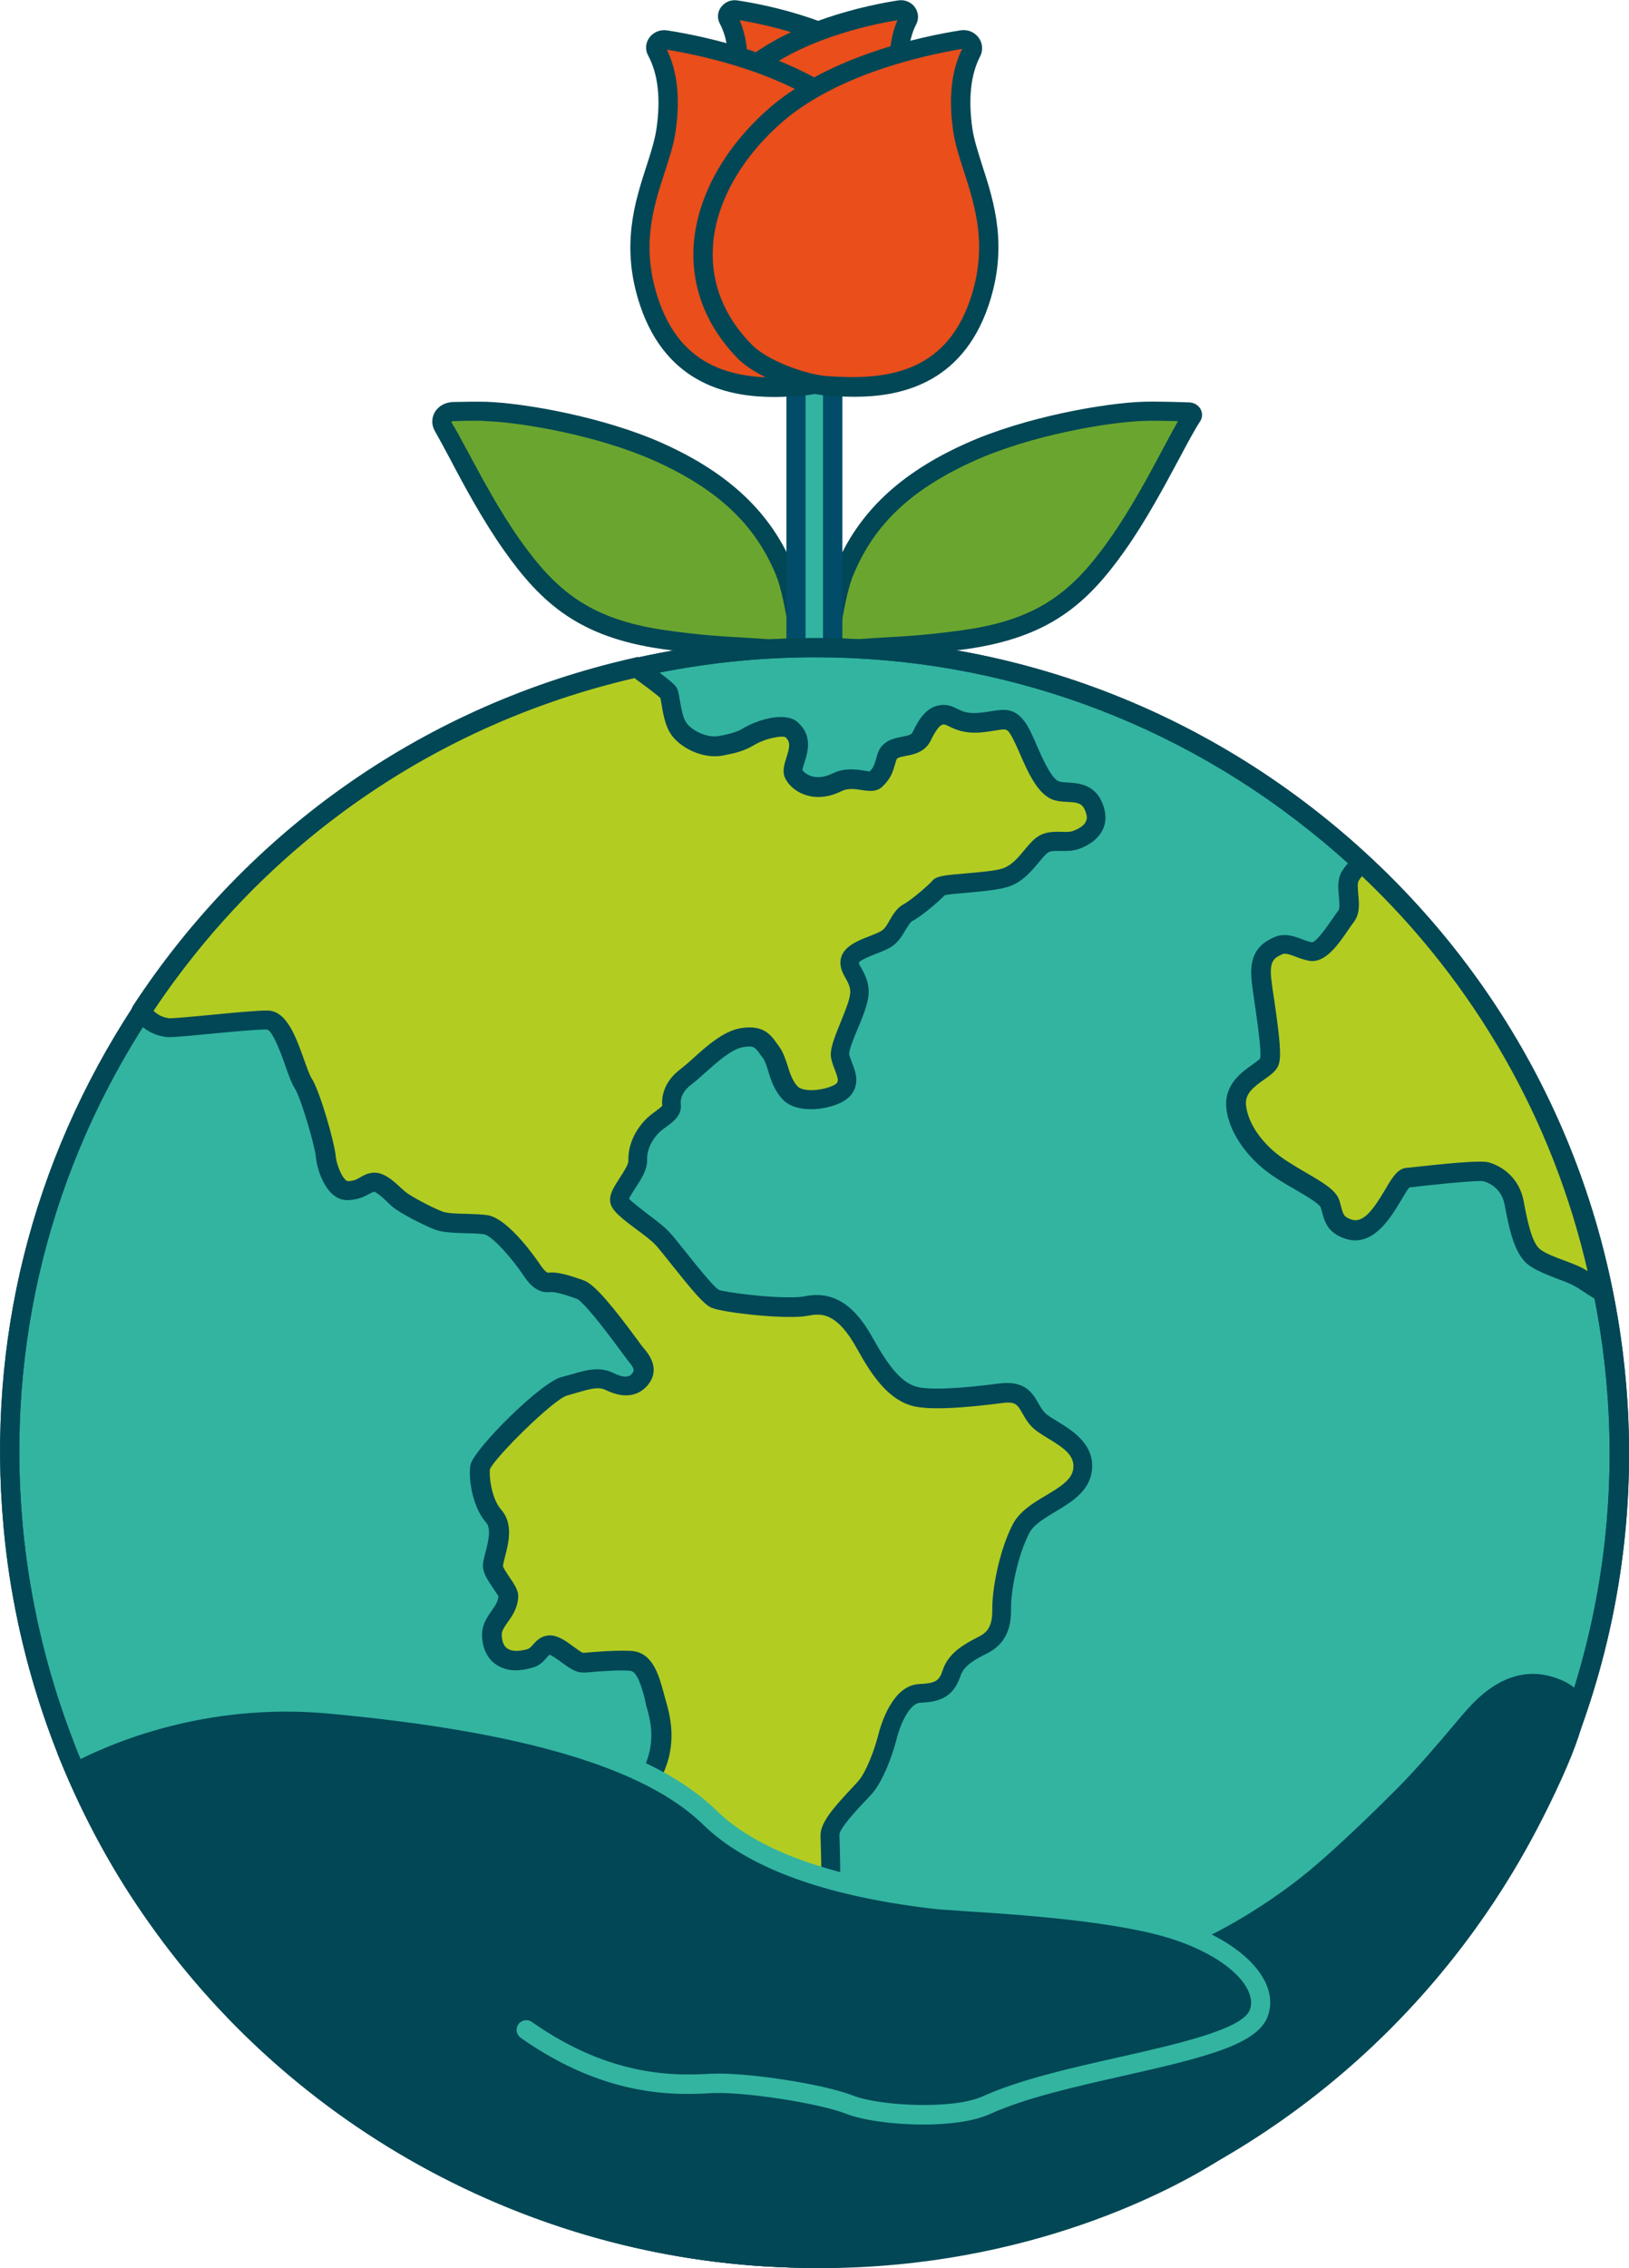 <svg width="240" height="334" viewBox="0 0 240 334" fill="none" xmlns="http://www.w3.org/2000/svg">
<path d="M117.824 94.187C117.978 95.167 116.967 95.994 115.833 95.872C115.19 95.78 114.393 95.688 113.413 95.565C110.594 95.198 106.122 95.382 97.635 94.156C85.749 92.44 80.602 87.599 75.425 80.276C71.136 74.21 67.612 66.856 65.254 62.751C64.702 61.77 65.499 60.636 66.785 60.606C68.409 60.575 70.37 60.545 71.595 60.575C77.079 60.759 88.598 62.751 97.115 66.581C106.704 70.901 112.463 76.416 115.649 84.106C116.66 86.557 117.457 91.46 117.824 94.187Z" fill="#6AA62F"/>
<path d="M116.109 97.312C115.956 97.312 115.802 97.312 115.68 97.281L113.26 96.975C112.341 96.853 111.207 96.791 109.737 96.73C106.918 96.577 103.058 96.393 97.452 95.566C85.412 93.819 79.836 88.948 74.291 81.104C71.166 76.692 68.44 71.636 66.295 67.561C65.468 65.999 64.702 64.589 64.059 63.456C63.569 62.598 63.569 61.587 64.028 60.759C64.549 59.809 65.591 59.227 66.755 59.197C68.256 59.166 70.308 59.135 71.626 59.166C77.171 59.35 88.935 61.372 97.666 65.294C107.47 69.706 113.597 75.527 116.936 83.586C117.978 86.067 118.744 90.633 119.234 94.034C119.356 94.891 119.081 95.749 118.437 96.393C117.824 96.944 116.997 97.312 116.109 97.312ZM70.155 61.954C69.052 61.954 67.796 61.985 66.816 62.016C66.602 62.016 66.51 62.107 66.479 62.138C67.153 63.21 67.919 64.65 68.777 66.244C70.921 70.227 73.556 75.19 76.589 79.48C81.828 86.864 86.76 91.153 97.85 92.777C103.334 93.574 107.102 93.758 109.89 93.911C111.391 94.003 112.586 94.064 113.627 94.187L116.048 94.493C116.262 94.524 116.385 94.432 116.446 94.401C115.802 89.928 115.037 86.374 114.332 84.689C111.268 77.243 105.754 72.065 96.533 67.898C88.138 64.13 76.895 62.199 71.565 62.016C71.136 61.954 70.676 61.954 70.155 61.954Z" fill="#024755"/>
<path d="M122.175 94.247C122.052 95.197 123.002 96.024 124.105 95.871C124.748 95.779 125.545 95.687 126.587 95.564C129.405 95.197 133.878 95.381 142.364 94.155C154.251 92.439 159.397 87.598 164.575 80.275C169.446 73.412 173.337 64.864 175.634 61.279C175.818 61.003 175.573 60.636 175.205 60.636C173.643 60.574 170.242 60.482 168.435 60.544C162.951 60.727 151.432 62.719 142.915 66.549C133.326 70.869 127.567 76.384 124.381 84.075C123.37 86.587 122.573 91.52 122.175 94.247Z" fill="#6AA62F"/>
<path d="M123.86 97.311C123.002 97.311 122.144 96.974 121.562 96.392C120.95 95.779 120.643 94.921 120.766 94.063C121.256 90.662 122.022 86.066 123.064 83.584C126.403 75.526 132.499 69.705 142.333 65.293C151.065 61.371 162.829 59.349 168.374 59.165C170.181 59.103 173.459 59.195 175.236 59.257C175.941 59.287 176.584 59.686 176.89 60.268C177.197 60.85 177.166 61.524 176.799 62.075C175.971 63.332 174.93 65.293 173.704 67.591C171.529 71.635 168.833 76.691 165.708 81.103C160.163 88.946 154.588 93.818 142.548 95.564C136.942 96.361 133.081 96.575 130.263 96.729C128.823 96.79 127.659 96.851 126.74 96.974L124.258 97.28C124.136 97.28 124.013 97.311 123.86 97.311ZM123.584 94.4C123.646 94.431 123.738 94.492 123.921 94.461L126.403 94.155C127.444 94.032 128.609 93.971 130.14 93.879C132.898 93.726 136.696 93.542 142.18 92.746C153.27 91.152 158.203 86.832 163.441 79.448C166.474 75.159 169.14 70.226 171.254 66.242C172.111 64.649 172.877 63.209 173.551 62.014C171.836 61.984 169.752 61.922 168.496 61.984C163.166 62.167 151.892 64.098 143.528 67.866C134.276 72.033 128.792 77.211 125.729 84.657C124.994 86.342 124.228 89.896 123.584 94.4Z" fill="#024755"/>
<path d="M122.696 51.198H117.273V100.62H122.696V51.198Z" fill="#32B4A1"/>
<path d="M124.105 102.029H115.864V49.789H124.105V102.029ZM118.683 99.18H121.256V52.608H118.683V99.18Z" fill="#004C69"/>
<path d="M238.07 203.201C244.013 268.432 195.946 326.126 130.722 332.07C87.005 336.053 46.658 315.739 23.069 282.281C21.874 280.596 20.74 278.88 19.607 277.134C9.956 261.814 3.676 244.012 1.93 224.71C-0.613 196.981 6.648 170.6 20.832 148.969C37.253 123.875 63.017 105.247 93.714 98.322C98.769 97.188 103.947 96.361 109.247 95.871C174.439 89.927 232.126 138 238.07 203.201Z" fill="#32B4A1"/>
<path d="M120.092 333.97C81.368 333.97 44.483 315.096 21.935 283.109C20.832 281.546 19.668 279.83 18.443 277.9C8.425 261.967 2.206 243.614 0.521 224.832C-1.961 197.563 4.657 171.091 19.637 148.203C36.793 122.007 62.987 103.807 93.408 96.944C98.616 95.779 103.916 94.921 109.124 94.462C141.047 91.582 172.172 101.264 196.804 121.761C221.435 142.29 236.599 171.152 239.51 203.078C245.514 268.984 196.773 327.474 130.876 333.48C127.261 333.786 123.646 333.97 120.092 333.97ZM120.184 96.79C116.599 96.79 112.984 96.944 109.369 97.281C104.284 97.74 99.106 98.567 94.021 99.701C64.335 106.411 38.754 124.182 21.996 149.766C7.383 172.102 0.919 197.962 3.339 224.587C5.024 242.94 11.059 260.864 20.832 276.368C22.027 278.237 23.16 279.922 24.233 281.454C48.312 315.586 89.088 334.429 130.6 330.661C194.935 324.809 242.512 267.697 236.661 203.354C233.811 172.194 219.014 144.006 194.965 123.967C173.735 106.258 147.511 96.79 120.184 96.79Z" fill="#024755"/>
<path d="M229.431 248.7C233.26 250.294 231.882 253.051 231.514 254.307C230.044 259.547 223.579 273.181 216.594 282.526C201.491 302.748 187.521 311.45 178.453 317.149C171.223 321.714 147.572 334.215 114.302 332.407C112.77 332.346 111.238 332.254 109.645 332.101C66.234 328.271 30.329 301.523 12.898 264.786C11.948 262.795 11.06 260.803 10.232 258.781C16.697 255.38 30.391 249.803 48.404 251.458C73.771 253.817 94.389 258.015 104.376 267.758C114.363 277.501 134.797 279.738 137.983 280.167C141.139 280.596 162.614 280.964 173.337 284.549C174.562 284.977 177.228 286.172 178.269 286.571C183.263 284.181 189.206 280.351 193.74 276.613C198.519 272.66 204.156 267.084 206.852 264.357C210.957 260.251 216.196 253.787 217.544 252.347C222.17 247.291 226.245 247.352 229.431 248.7Z" fill="#024755"/>
<path d="M120.888 334C118.713 334 116.477 333.939 114.21 333.817C112.678 333.755 111.116 333.663 109.523 333.51C67.307 329.803 29.808 303.729 11.611 265.399C10.661 263.407 9.742 261.354 8.915 259.332L8.425 258.137L9.558 257.525C16.267 254.001 30.207 248.363 48.527 250.049C78.856 252.867 96.38 258.015 105.356 266.747C111.361 272.599 122.88 276.858 137.769 278.727L138.167 278.788C138.841 278.88 140.526 278.972 142.67 279.095C150.574 279.554 165.28 280.382 173.766 283.2C174.593 283.476 175.941 284.058 177.136 284.579C177.534 284.732 177.871 284.886 178.208 285.039C182.987 282.679 188.532 279.095 192.821 275.54C197.845 271.374 203.85 265.368 205.841 263.377C208.752 260.466 212.183 256.421 214.45 253.725C215.369 252.653 216.074 251.795 216.472 251.397C220.73 246.77 225.264 245.391 229.982 247.383C234.608 249.313 233.444 252.959 233.015 254.307L232.893 254.675C231.361 260.16 224.682 274.07 217.758 283.354C202.624 303.606 188.685 312.369 179.464 318.191L179.249 318.344C173.122 322.174 151.8 334 120.888 334ZM12.04 259.455C12.714 261.048 13.418 262.641 14.184 264.173C31.953 301.584 68.593 327.045 109.798 330.661C111.361 330.783 112.862 330.906 114.394 330.967C148.062 332.806 171.407 319.906 177.748 315.923L177.963 315.77C187 310.071 200.664 301.492 215.491 281.638C222.231 272.63 228.695 259.179 230.166 253.878C230.197 253.725 230.258 253.572 230.319 253.419C230.809 251.856 231.024 250.876 228.91 249.987C226.643 249.037 223.12 248.363 218.586 253.296C218.218 253.695 217.513 254.522 216.656 255.564C214.358 258.291 210.865 262.396 207.863 265.368C205.872 267.36 199.775 273.457 194.659 277.685C190.033 281.515 183.998 285.406 178.912 287.827L178.361 288.103L177.779 287.888C177.381 287.735 176.768 287.459 176.063 287.183C174.991 286.724 173.643 286.142 172.908 285.897C164.789 283.2 150.329 282.373 142.548 281.913C140.25 281.791 138.596 281.699 137.83 281.576L137.462 281.546C121.716 279.585 109.951 275.173 103.426 268.8C94.94 260.527 77.937 255.625 48.312 252.898C31.677 251.366 18.841 256.084 12.04 259.455Z" fill="#024755"/>
<path d="M161.297 119.371C161.91 121.393 160.745 122.864 158.478 123.722C156.947 124.304 154.925 123.446 153.485 124.488C152.106 125.529 150.727 128.287 148.307 129.206C145.856 130.125 138.871 130.064 138.351 130.677C137.83 131.29 135.073 133.741 133.755 134.415C132.438 135.119 132.07 137.325 130.569 138.275C129.037 139.225 125.637 139.869 125.208 141.401C124.779 142.963 127.077 144.127 126.525 146.916C125.974 149.704 123.4 154.055 123.799 155.648C124.136 157.241 125.453 158.834 124.442 160.305C123.431 161.776 118.254 162.817 116.507 161.04C115.496 159.999 115.037 158.65 114.669 157.425C114.363 156.475 114.087 155.617 113.628 155.004C112.586 153.626 112.127 152.369 109.308 152.89C106.49 153.381 103.181 157.119 101.251 158.559C99.29 159.999 98.892 161.623 98.984 162.909C99.106 164.135 97.207 164.778 95.951 166.157C94.695 167.536 93.929 169.221 93.99 171.029C94.021 172.867 91.08 175.655 91.294 176.912C91.509 178.137 96.012 180.711 97.666 182.519C99.321 184.326 104.039 190.761 105.356 191.343C106.52 191.833 113.811 192.813 117.825 192.538C118.284 192.507 118.713 192.415 119.081 192.384C122.543 191.741 125.055 193.702 127.383 197.808C129.711 201.975 131.948 205.192 135.226 205.835C138.504 206.448 145.366 205.529 147.572 205.284C151.493 204.824 151.31 207.336 152.964 209.144C154.618 210.952 160.163 212.423 159.489 216.712C158.846 220.818 152.259 221.706 150.39 225.352C148.552 228.937 147.541 234.33 147.572 237.179C147.633 240.059 146.592 241.407 145.182 242.235C143.773 243.031 140.985 244.104 140.189 246.586C139.362 249.037 137.922 249.404 135.471 249.527C133.02 249.619 131.396 253.326 130.722 256.022C130.048 258.749 128.823 261.599 127.781 262.947C126.77 264.326 122.328 268.278 122.267 270.331C122.267 270.76 122.512 277.501 122.298 279.002C119.418 278.083 112.065 277.041 109.737 275.448C104.988 272.231 101.312 267.574 94.603 264.663C94.817 263.744 95.859 261.783 96.104 261.262C98.34 256.819 97.268 253.081 96.564 250.722C95.89 248.363 95.277 244.931 92.918 244.747C90.59 244.533 86.791 244.992 85.688 244.992C84.554 244.962 82.257 242.357 80.909 242.419C79.591 242.449 79.469 244.042 77.906 244.41C77.141 244.594 75.302 245.145 73.74 244.012C72.453 243.062 72.239 241.04 72.545 240.029C73.035 238.405 74.72 237.363 74.843 235.28C74.904 234.269 72.698 232.124 72.606 230.837C72.484 229.55 74.567 225.536 72.698 223.392C70.707 221.155 70.462 217.049 70.707 216.099C71.167 214.23 80.664 204.824 83.115 204.242C85.565 203.629 87.771 202.557 89.793 203.568C91.815 204.548 93.439 204.395 94.388 203.016C95.369 201.638 94.266 200.32 93.623 199.585C92.979 198.849 87.373 190.73 85.443 190.025C83.513 189.351 81.92 188.83 80.817 188.953C79.745 189.075 78.917 188.095 78.243 187.084C77.569 186.073 73.771 180.803 71.473 180.466C69.175 180.159 66.081 180.466 64.457 179.792C62.834 179.148 59.678 177.524 58.637 176.636C57.595 175.717 56.124 174.031 54.899 174.215C53.704 174.399 53.398 175.288 51.284 175.441C49.201 175.594 48.067 171.948 47.914 170.324C47.761 168.7 45.678 161.285 44.575 159.57C43.472 157.885 42.001 150.378 39.336 150.286C36.701 150.225 25.489 151.603 24.539 151.389C23.559 151.205 22.425 150.929 21.047 149.428C20.924 149.336 20.832 149.183 20.74 149.03C37.161 123.936 62.926 105.307 93.623 98.383C95.951 100.099 98.249 101.784 98.402 102.121C98.708 102.764 98.861 105.736 99.811 107.238C100.73 108.77 103.64 110.455 106.244 109.873C107.164 109.658 108.757 109.413 110.135 108.586C112.188 107.36 115.466 106.594 116.507 107.513C118.958 109.689 116.232 112.63 116.814 113.948C117.396 115.265 119.908 116.92 123.247 115.234C125.606 114.04 128.026 115.663 128.854 114.867C129.987 113.764 130.048 113.151 130.508 111.588C131.213 109.199 134.552 110.669 135.624 108.524C136.666 106.349 137.523 105.307 138.902 105.307C140.281 105.307 140.955 106.778 144.233 106.472C147.541 106.165 148.491 105.246 149.962 107.605C151.432 109.995 153.025 115.786 155.537 116.521C157.467 117.012 160.286 115.97 161.297 119.371Z" fill="#B3CC22"/>
<path d="M123.462 280.749L121.869 280.258C120.95 279.983 119.51 279.646 117.947 279.309C114.547 278.573 110.717 277.746 108.91 276.52C107.164 275.356 105.632 274.039 103.977 272.629C101.098 270.178 98.157 267.666 93.99 265.858L92.887 265.368L93.163 264.203C93.377 263.315 94.082 261.905 94.725 260.619C96.778 256.513 95.798 253.173 95.154 250.967L94.971 250.048C94.511 248.394 93.898 246.126 92.826 246.034C91.356 245.912 89.18 246.065 87.587 246.187C86.76 246.249 86.178 246.341 85.719 246.279C84.708 246.249 83.819 245.575 82.747 244.809C82.226 244.441 81.307 243.736 80.939 243.675C80.909 243.706 80.694 243.92 80.572 244.073C80.143 244.594 79.469 245.36 78.243 245.636C77.141 245.912 74.904 246.463 72.913 244.993C71.044 243.614 70.768 240.887 71.197 239.477C71.473 238.589 71.963 237.854 72.423 237.21C72.974 236.444 73.372 235.862 73.434 235.035C73.372 234.943 72.913 234.269 72.606 233.809C71.963 232.829 71.258 231.818 71.167 230.837C71.105 230.194 71.289 229.489 71.534 228.57C71.902 227.13 72.423 225.138 71.626 224.219C69.359 221.645 68.992 217.049 69.329 215.671C69.88 213.342 79.745 203.476 82.778 202.771C83.268 202.649 83.758 202.496 84.248 202.373C86.27 201.791 88.323 201.148 90.436 202.22C92.489 203.231 93.04 202.434 93.224 202.128C93.469 201.791 93.439 201.454 92.55 200.412C92.428 200.259 92.06 199.769 91.57 199.095C87.128 193.059 85.535 191.496 84.953 191.251C83.758 190.822 81.859 190.179 81.001 190.271C78.918 190.516 77.631 188.585 77.079 187.758C75.578 185.491 72.515 181.937 71.289 181.753C70.493 181.63 69.512 181.63 68.532 181.6C66.816 181.538 65.162 181.508 63.937 181.017C62.435 180.405 58.974 178.72 57.718 177.617C57.503 177.433 57.289 177.218 57.074 177.004C56.615 176.575 55.542 175.564 55.114 175.502C54.93 175.533 54.746 175.625 54.409 175.809C53.796 176.146 52.969 176.605 51.437 176.728C48.221 176.973 46.719 172.5 46.535 170.324C46.382 168.731 44.33 161.623 43.411 160.244C42.982 159.57 42.584 158.498 42.093 157.088C40.837 153.473 39.888 151.634 39.306 151.604C38.049 151.573 34.404 151.91 31.187 152.216C26.193 152.707 24.846 152.799 24.263 152.676C23.007 152.462 21.598 152.002 20.066 150.317C19.913 150.164 19.791 150.01 19.729 149.919L19.147 149.122L19.576 148.141C36.732 121.945 62.926 103.745 93.347 96.882L93.99 96.728L94.511 97.096C99.045 100.405 99.505 100.865 99.75 101.386C99.933 101.784 100.025 102.274 100.148 103.071C100.332 104.082 100.577 105.614 101.067 106.349C101.741 107.452 104.1 108.77 105.999 108.371L106.49 108.28C107.347 108.096 108.512 107.851 109.461 107.268C111.636 105.951 115.711 104.756 117.518 106.349C119.785 108.341 118.989 110.853 118.499 112.355C118.376 112.722 118.223 113.243 118.223 113.427C118.284 113.488 118.652 113.978 119.418 114.254C120.092 114.499 121.195 114.622 122.696 113.887C124.442 113.029 126.158 113.304 127.322 113.488C127.598 113.519 127.935 113.58 128.118 113.611C128.7 113.029 128.792 112.692 129.099 111.681L129.252 111.129C129.865 109.076 131.672 108.739 132.898 108.494C133.878 108.31 134.276 108.188 134.46 107.82C135.379 105.92 136.574 103.837 138.994 103.806C139.852 103.806 140.495 104.113 141.047 104.388C141.782 104.756 142.548 105.124 144.233 104.971C144.968 104.909 145.55 104.817 146.071 104.725C148.001 104.419 149.655 104.143 151.31 106.778C151.8 107.605 152.29 108.678 152.78 109.842C153.577 111.681 154.955 114.775 156.058 115.082C156.364 115.173 156.824 115.204 157.314 115.235C158.938 115.327 161.634 115.48 162.645 118.942C163.441 121.608 162.063 123.875 158.969 125.009C158.049 125.346 157.1 125.315 156.273 125.315C155.445 125.284 154.741 125.284 154.343 125.591C153.975 125.867 153.546 126.387 153.056 126.97C152.014 128.226 150.728 129.788 148.797 130.493C147.327 131.045 144.692 131.259 142.364 131.474C141.261 131.566 139.76 131.688 139.208 131.811C138.289 132.76 135.777 134.936 134.399 135.641C134.092 135.794 133.786 136.376 133.449 136.897C132.959 137.724 132.346 138.766 131.304 139.44C130.661 139.838 129.895 140.145 129.068 140.451C128.272 140.757 126.74 141.37 126.525 141.768C126.495 141.86 126.77 142.351 126.954 142.657C127.475 143.607 128.272 145.077 127.873 147.161C127.598 148.509 126.985 150.041 126.342 151.542C125.821 152.799 125.024 154.729 125.116 155.28C125.208 155.679 125.361 156.077 125.514 156.475C126.005 157.701 126.679 159.386 125.514 161.071C124.534 162.481 122.114 163.155 120.306 163.308C119.05 163.4 116.753 163.369 115.374 161.96C114.149 160.704 113.597 159.141 113.199 157.762C112.954 156.966 112.709 156.2 112.372 155.771L112.004 155.28C111.238 154.208 111.054 153.932 109.431 154.208C107.776 154.484 105.54 156.506 103.886 157.977C103.181 158.62 102.507 159.202 101.986 159.601C100.761 160.489 100.179 161.561 100.301 162.664C100.454 164.258 99.198 165.177 98.187 165.912C97.728 166.249 97.268 166.586 96.901 166.985C96.165 167.812 95.277 169.16 95.338 170.845C95.369 172.255 94.48 173.633 93.592 174.982C93.286 175.472 92.826 176.146 92.673 176.513C93.102 177.034 94.45 178.015 95.338 178.72C96.564 179.639 97.82 180.589 98.616 181.446C99.198 182.059 100.056 183.162 101.067 184.418C102.476 186.196 105.142 189.505 105.877 189.934C106.673 190.271 113.689 191.251 117.672 191.006C118.07 190.975 118.468 190.914 118.805 190.853C123.891 189.872 126.832 193.886 128.547 196.981C130.876 201.117 132.836 203.813 135.41 204.303C138.259 204.824 144.478 204.089 146.806 203.783L147.296 203.721C151.065 203.262 152.167 205.223 152.995 206.663C153.27 207.153 153.546 207.612 153.914 208.011C154.251 208.409 155.017 208.838 155.813 209.328C158.049 210.707 161.45 212.791 160.837 216.774C160.378 219.684 157.774 221.247 155.507 222.595C153.852 223.606 152.259 224.525 151.616 225.812C149.931 229.121 148.92 234.177 148.951 236.965C149.012 239.937 148.001 241.99 145.856 243.246C145.611 243.399 145.336 243.522 145.029 243.675C143.681 244.38 141.996 245.268 141.506 246.8C140.373 250.232 138.014 250.63 135.502 250.753C134.307 250.814 132.836 253.112 132.07 256.176C131.335 259.056 130.018 262.12 128.884 263.621C128.578 264.05 128.026 264.632 127.352 265.337C126.342 266.409 123.676 269.228 123.676 270.178C123.676 270.301 123.676 270.699 123.707 271.281C123.799 274.406 123.86 277.838 123.676 279.033L123.462 280.749ZM96.41 263.805C100.301 265.705 103.12 268.125 105.877 270.454C107.439 271.802 108.94 273.058 110.564 274.161C111.912 275.08 115.772 275.908 118.591 276.551C119.479 276.735 120.276 276.919 121.011 277.103C121.042 275.326 120.95 272.691 120.919 271.465C120.888 270.791 120.888 270.301 120.888 270.209C120.919 268.34 122.849 266.164 125.331 263.499C125.913 262.886 126.403 262.365 126.678 261.997C127.598 260.802 128.731 258.045 129.374 255.563C129.803 253.847 131.519 248.148 135.44 247.995C137.799 247.873 138.351 247.566 138.872 246.004C139.699 243.369 142.18 242.082 143.804 241.224C144.049 241.101 144.294 240.979 144.508 240.856C145.397 240.335 146.224 239.508 146.193 237.057C146.163 233.84 147.266 228.294 149.165 224.556C150.176 222.564 152.198 221.339 154.128 220.205C156.058 219.041 157.866 217.969 158.111 216.375C158.417 214.414 156.855 213.281 154.404 211.81C153.454 211.228 152.535 210.676 151.922 210.002C151.34 209.39 150.973 208.715 150.636 208.133C149.9 206.846 149.625 206.356 147.725 206.601L147.235 206.663C144.539 207 138.228 207.766 134.95 207.153C130.876 206.356 128.363 202.404 126.158 198.421C123.462 193.641 121.317 193.335 119.357 193.702C118.928 193.763 118.468 193.855 117.978 193.886C113.934 194.162 106.306 193.212 104.805 192.569C103.702 192.078 102.109 190.179 98.953 186.226C98.004 185.031 97.146 183.959 96.625 183.377C96.012 182.703 94.879 181.845 93.745 181.017C91.448 179.302 90.13 178.26 89.916 177.065C89.701 175.901 90.467 174.767 91.294 173.48C91.815 172.684 92.581 171.489 92.581 170.968C92.52 168.884 93.316 166.862 94.879 165.116C95.43 164.503 96.043 164.043 96.594 163.645C96.962 163.369 97.483 162.971 97.575 162.818C97.452 161.715 97.666 159.325 100.393 157.333C100.853 156.966 101.465 156.445 102.109 155.863C104.1 154.055 106.581 151.849 109.063 151.42C112.464 150.838 113.566 152.4 114.455 153.657L114.792 154.116C115.374 154.913 115.711 155.924 116.048 156.966C116.385 158.069 116.783 159.233 117.549 160.029C117.825 160.305 118.652 160.612 120.031 160.52C121.746 160.397 123.094 159.784 123.309 159.478C123.554 159.11 123.431 158.681 123.002 157.548C122.788 157.027 122.604 156.506 122.481 155.954C122.175 154.698 122.818 153.074 123.86 150.501C124.411 149.122 125.024 147.682 125.208 146.64C125.422 145.568 125.024 144.863 124.595 144.066C124.136 143.27 123.584 142.259 123.921 141.002C124.411 139.317 126.372 138.521 128.149 137.847C128.823 137.571 129.497 137.326 129.895 137.05C130.355 136.774 130.722 136.161 131.09 135.487C131.58 134.629 132.162 133.68 133.173 133.128C134.276 132.546 136.911 130.248 137.34 129.727C137.922 129.022 138.902 128.9 142.211 128.624C144.233 128.44 146.776 128.256 147.878 127.828C149.104 127.368 150.084 126.204 150.942 125.162C151.524 124.457 152.075 123.783 152.719 123.324C153.914 122.435 155.292 122.466 156.426 122.496C157.069 122.527 157.651 122.527 158.08 122.374C160.531 121.455 160.163 120.229 160.01 119.769C159.581 118.268 158.877 118.176 157.222 118.084C156.61 118.054 155.966 118.023 155.354 117.839C152.964 117.134 151.524 113.887 150.268 111.006C149.808 109.934 149.349 108.954 148.981 108.31C148.338 107.299 148.338 107.299 146.622 107.575C146.04 107.667 145.366 107.789 144.57 107.851C142.088 108.065 140.771 107.422 139.882 106.993C139.484 106.809 139.27 106.686 139.086 106.686C138.688 106.686 138.167 106.901 137.095 109.107C136.237 110.792 134.583 111.098 133.48 111.313C132.285 111.527 132.132 111.65 132.04 111.956L131.887 112.477C131.519 113.703 131.274 114.622 129.987 115.848C129.129 116.675 127.965 116.491 126.924 116.338C125.943 116.185 124.932 116.031 124.013 116.491C121.624 117.686 119.694 117.441 118.529 117.012C117.212 116.552 116.14 115.602 115.65 114.53C115.221 113.55 115.558 112.538 115.864 111.558C116.354 110.026 116.507 109.26 115.711 108.555C115.251 108.31 112.862 108.647 110.993 109.781C109.614 110.608 108.113 110.945 107.133 111.129L106.704 111.221C103.579 111.926 99.995 110.026 98.739 107.943C97.973 106.748 97.666 104.94 97.452 103.653C97.391 103.316 97.36 103.01 97.299 102.795C96.717 102.244 94.725 100.773 93.469 99.854C64.335 106.594 39.275 123.936 22.609 148.846C23.528 149.704 24.263 149.827 24.876 149.949C25.397 149.98 28.491 149.704 31.003 149.459C34.465 149.122 38.049 148.785 39.459 148.815C42.277 148.877 43.625 152.768 44.851 156.2C45.218 157.211 45.617 158.344 45.861 158.712C47.148 160.642 49.262 168.241 49.446 170.11C49.599 171.826 50.641 173.94 51.284 173.94C51.284 173.94 51.284 173.94 51.315 173.94C52.203 173.879 52.601 173.664 53.092 173.358C53.52 173.113 54.041 172.806 54.776 172.714C56.431 172.469 57.901 173.848 59.096 174.951C59.311 175.135 59.494 175.319 59.678 175.472C60.475 176.146 63.416 177.708 65.101 178.382C65.867 178.689 67.306 178.72 68.716 178.75C69.757 178.781 70.799 178.811 71.779 178.934C75.027 179.424 79.346 185.889 79.53 186.165C80.357 187.39 80.694 187.421 80.756 187.421C82.165 187.237 83.911 187.819 86.025 188.555C87.649 189.168 90.283 192.385 93.96 197.379C94.388 197.961 94.695 198.39 94.817 198.513C95.43 199.217 97.299 201.393 95.644 203.691C95.001 204.61 93.102 206.571 89.272 204.702C88.231 204.181 87.036 204.487 85.167 205.039C84.646 205.192 84.126 205.345 83.574 205.498C81.644 205.958 72.821 214.69 72.178 216.375C72.055 216.957 72.269 220.542 73.863 222.35C75.67 224.403 74.904 227.344 74.383 229.305C74.261 229.765 74.108 230.408 74.108 230.623C74.138 230.898 74.72 231.756 75.057 232.247C75.793 233.319 76.436 234.269 76.344 235.249C76.222 236.873 75.456 237.976 74.812 238.865C74.445 239.386 74.138 239.845 73.985 240.274C73.832 240.826 73.954 242.174 74.659 242.695C75.517 243.307 76.558 243.124 77.508 242.909C77.998 242.786 78.152 242.603 78.519 242.204C78.979 241.683 79.683 240.856 80.97 240.826C82.195 240.795 83.36 241.653 84.493 242.48C84.953 242.817 85.657 243.338 85.902 243.399C86.117 243.399 86.699 243.338 87.434 243.277C89.119 243.154 91.417 243.001 93.132 243.124C96.196 243.399 97.084 246.77 97.758 249.221L98.004 250.109C98.708 252.591 99.933 256.727 97.452 261.691C96.962 262.641 96.625 263.315 96.41 263.805Z" fill="#024755"/>
<path d="M235.987 190.241C234.731 189.444 233.536 188.678 232.923 188.28C231.391 187.3 227.684 186.38 226.03 185.124C224.345 183.837 223.671 180.344 223.058 177.127C222.446 173.88 219.872 172.807 218.831 172.531C217.82 172.225 208.874 173.236 207.22 173.451C205.565 173.696 203.145 182.642 198.489 180.988C196.405 180.252 196.436 179.18 195.885 177.342C195.333 175.473 189.666 173.42 186.571 170.662C183.446 167.874 182.19 164.902 182.037 162.88C181.762 159.111 186.388 157.855 186.939 156.446C187.521 155.006 186.234 148.02 185.836 144.496C185.407 141.003 186.694 140.084 188.226 139.38C189.757 138.675 191.136 139.778 193.005 140.207C194.874 140.605 197.141 136.499 198.274 135.029C199.377 133.558 197.998 130.709 198.887 129.115C199.163 128.594 199.806 127.859 200.572 127.062C218.249 143.424 230.993 165.3 235.987 190.241Z" fill="#B3CC22"/>
<path d="M238.008 193.182L235.221 191.436C234.332 190.884 233.474 190.333 232.831 189.904L232.157 189.475C231.606 189.138 230.533 188.709 229.522 188.341C227.929 187.728 226.275 187.085 225.172 186.258C223.058 184.634 222.323 180.804 221.68 177.403C221.189 174.829 219.137 174.094 218.494 173.94C217.483 173.787 210.069 174.553 207.649 174.86C207.342 175.166 206.821 176.085 206.423 176.759C204.83 179.394 202.195 183.837 198.06 182.366C195.609 181.478 195.18 179.976 194.782 178.506C194.72 178.291 194.659 178.046 194.567 177.77C194.322 177.219 192.239 175.993 190.86 175.197C189.114 174.186 187.153 173.052 185.652 171.704C182.742 169.13 180.873 165.852 180.658 162.972C180.413 159.663 183.017 157.824 184.549 156.752C184.978 156.445 185.53 156.047 185.652 155.863C185.897 155.005 185.223 150.318 184.856 147.774C184.702 146.61 184.519 145.538 184.427 144.649C183.906 140.421 185.652 138.981 187.613 138.062C189.206 137.326 190.584 137.847 191.84 138.307C192.3 138.491 192.79 138.675 193.311 138.766C194.016 138.675 195.731 136.131 196.313 135.304C196.62 134.845 196.926 134.416 197.171 134.109C197.416 133.772 197.324 132.822 197.263 132.056C197.14 130.862 197.018 129.544 197.661 128.38C197.998 127.798 198.58 127.093 199.561 126.051L200.541 125.04L201.552 125.99C220.056 143.209 232.433 165.331 237.365 189.965L238.008 193.182ZM218.034 171.06C218.585 171.06 219.014 171.091 219.259 171.152C221.343 171.704 223.824 173.481 224.468 176.821C224.958 179.425 225.632 182.979 226.888 183.96C227.654 184.572 229.185 185.155 230.533 185.645C231.759 186.104 232.892 186.533 233.689 187.054L233.903 187.177C228.787 164.933 217.36 144.894 200.694 128.993C200.388 129.36 200.235 129.575 200.173 129.697C199.959 130.065 200.051 130.953 200.112 131.719C200.235 133.037 200.388 134.538 199.469 135.764C199.254 136.04 198.979 136.438 198.703 136.836C197.14 139.134 195.18 141.984 192.76 141.463C192.055 141.31 191.442 141.095 190.891 140.881C189.819 140.482 189.328 140.329 188.869 140.544C187.797 141.034 186.969 141.432 187.306 144.22C187.398 145.078 187.551 146.151 187.735 147.284C188.562 153.044 188.838 155.649 188.348 156.874C188.011 157.732 187.184 158.314 186.265 158.958C184.61 160.122 183.446 161.072 183.569 162.665C183.63 163.492 184.09 166.373 187.613 169.498C188.899 170.631 190.738 171.704 192.361 172.654C194.873 174.124 196.895 175.258 197.355 176.851C197.447 177.127 197.508 177.403 197.569 177.648C197.937 178.965 197.998 179.18 199.071 179.578C200.878 180.222 202.41 177.985 204.064 175.197C205.106 173.42 205.872 172.163 207.128 171.98C207.128 172.041 214.787 171.06 218.034 171.06Z" fill="#024755"/>
<path d="M124.932 43.661C119.295 44.059 110.013 44.182 106.398 33.489C103.181 23.99 107.654 17.771 108.45 12.439C109.124 7.721 108.358 4.749 107.317 2.788C106.949 2.083 107.592 1.317 108.42 1.44C113.046 2.144 124.013 4.412 131.151 10.54C140.403 18.475 143.835 30.486 135.134 39.433C133.02 41.577 127.904 43.446 124.932 43.661Z" fill="#E94E1B"/>
<path d="M121.624 45.224C116.232 45.224 108.389 43.815 105.05 33.949C102.599 26.687 104.376 21.172 105.816 16.76C106.337 15.136 106.827 13.635 107.041 12.256C107.562 8.641 107.225 5.699 106.061 3.493C105.632 2.727 105.693 1.778 106.214 1.073C106.765 0.307 107.685 -0.091 108.634 0.062C113.168 0.736 124.595 3.064 132.04 9.468C137.799 14.401 141.231 20.743 141.506 26.871C141.721 31.865 139.852 36.553 136.084 40.414C133.786 42.773 128.333 44.795 125.024 45.04C124.105 45.132 122.941 45.224 121.624 45.224ZM108.971 2.972C110.105 5.607 110.411 8.855 109.86 12.655C109.615 14.278 109.094 15.902 108.542 17.618C107.164 21.846 105.601 26.657 107.776 33.03C110.809 42.007 118.131 42.712 124.871 42.221C127.567 42.038 132.346 40.261 134.093 38.453C137.34 35.113 138.902 31.253 138.719 26.994C138.473 21.663 135.379 16.055 130.232 11.613C123.676 6.036 113.689 3.769 108.971 2.972Z" fill="#024755"/>
<path d="M116.201 43.631C121.838 44.029 131.121 44.152 134.736 33.458C137.953 23.96 133.48 17.74 132.683 12.409C132.009 7.813 132.744 4.841 133.755 2.88C134.154 2.114 133.449 1.287 132.561 1.41C127.843 2.145 117.059 4.443 110.013 10.479C100.761 18.415 97.33 30.425 106.03 39.372C108.144 41.547 113.229 43.416 116.201 43.631Z" fill="#E94E1B"/>
<path d="M119.51 45.194C118.193 45.194 117.028 45.102 116.079 45.04C112.739 44.795 107.317 42.773 105.019 40.414C101.251 36.553 99.382 31.865 99.597 26.871C99.872 20.743 103.334 14.401 109.063 9.468C116.446 3.095 127.782 0.766 132.316 0.062C133.296 -0.091 134.246 0.307 134.797 1.073C135.318 1.808 135.41 2.758 134.981 3.585C133.847 5.791 133.541 8.702 134.062 12.256C134.276 13.635 134.766 15.167 135.287 16.76C136.727 21.172 138.504 26.687 136.053 33.949C132.744 43.784 124.932 45.194 119.51 45.194ZM116.324 42.221C123.064 42.712 130.386 41.976 133.418 33.03C135.594 26.657 134.031 21.846 132.653 17.618C132.101 15.902 131.55 14.248 131.335 12.655C130.784 8.855 131.09 5.577 132.224 2.972C127.598 3.738 117.519 6.006 110.993 11.643C105.846 16.086 102.752 21.693 102.507 27.024C102.323 31.283 103.855 35.144 107.133 38.483C108.849 40.23 113.628 42.007 116.324 42.221Z" fill="#024755"/>
<path d="M118.07 56.865C111.238 57.355 100.026 57.478 95.675 44.579C91.784 33.12 97.207 25.582 98.157 19.148C98.984 13.449 98.034 9.864 96.778 7.505C96.319 6.678 97.115 5.728 98.096 5.851C103.702 6.708 116.936 9.435 125.545 16.85C136.727 26.44 140.863 40.933 130.355 51.748C127.812 54.353 121.654 56.589 118.07 56.865Z" fill="#E94E1B"/>
<path d="M114.087 58.46C107.623 58.46 98.31 56.775 94.327 45.04C91.386 36.338 93.531 29.75 95.246 24.45C95.89 22.489 96.472 20.651 96.717 18.965C97.36 14.553 96.962 10.907 95.492 8.18C95.032 7.353 95.093 6.342 95.645 5.576C96.227 4.749 97.238 4.32 98.279 4.473C103.763 5.331 117.488 8.119 126.434 15.81C133.327 21.723 137.462 29.322 137.769 36.614C138.045 42.558 135.808 48.165 131.305 52.761C128.578 55.58 122.083 58 118.131 58.276C117.059 58.337 115.65 58.46 114.087 58.46ZM98.249 7.323C99.811 10.509 100.24 14.553 99.535 19.364C99.26 21.294 98.616 23.255 97.942 25.338C96.257 30.486 94.358 36.338 97.023 44.151C100.761 55.181 109.707 56.07 117.978 55.457C121.287 55.212 127.108 53.098 129.313 50.8C133.235 46.755 135.195 41.914 134.981 36.767C134.705 30.241 130.906 23.378 124.626 17.985C116.416 10.907 103.733 8.211 98.249 7.323Z" fill="#024755"/>
<path d="M121.9 56.836C128.732 57.327 139.944 57.449 144.294 44.55C148.185 33.091 142.763 25.553 141.813 19.119C140.986 13.543 141.874 9.989 143.1 7.63C143.559 6.71 142.732 5.699 141.66 5.852C135.962 6.741 122.911 9.498 114.394 16.821C103.212 26.411 99.076 40.904 109.584 51.72C112.127 54.324 118.315 56.561 121.9 56.836Z" fill="#E94E1B"/>
<path d="M125.882 58.429C124.32 58.429 122.91 58.337 121.807 58.245C117.855 57.969 111.361 55.548 108.634 52.73C104.131 48.103 101.925 42.527 102.17 36.583C102.507 29.26 106.643 21.692 113.505 15.779C122.39 8.149 136.022 5.331 141.476 4.473C142.548 4.289 143.589 4.718 144.202 5.576C144.784 6.372 144.846 7.414 144.417 8.272C143.007 10.968 142.64 14.553 143.252 18.904C143.498 20.589 144.11 22.427 144.723 24.388C146.439 29.689 148.583 36.276 145.642 44.978C141.659 56.743 132.316 58.429 125.882 58.429ZM121.991 55.395C130.263 55.977 139.209 55.12 142.946 44.089C145.581 36.276 143.681 30.455 142.027 25.277C141.353 23.193 140.71 21.232 140.434 19.302C139.729 14.492 140.158 10.417 141.751 7.2C136.482 8.088 123.646 10.784 115.374 17.862C109.094 23.285 105.295 30.118 105.019 36.644C104.774 41.791 106.735 46.663 110.687 50.677C112.893 53.036 118.683 55.181 121.991 55.395Z" fill="#024755"/>
<path d="M10.201 258.29C16.666 254.889 30.727 249.282 48.649 250.906C73.954 253.234 94.633 257.922 104.621 267.666C114.608 277.409 134.858 279.247 138.044 279.676C141.2 280.105 162.706 280.687 173.398 284.241C183.201 287.52 187.031 292.943 185.407 296.62C182.742 302.656 157.957 304.28 145.427 309.979C140.495 312.215 129.282 311.541 125.208 309.917C121.133 308.293 109.737 306.547 104.774 306.792C99.811 307.037 89.854 307.558 77.569 298.918" fill="#024755"/>
<path d="M136.022 312.859C131.55 312.859 127.046 312.216 124.626 311.266C120.643 309.703 109.523 307.988 104.805 308.233C99.811 308.509 89.395 309.029 76.712 300.083C76.068 299.623 75.915 298.735 76.375 298.091C76.834 297.448 77.723 297.295 78.366 297.754C90.253 306.119 99.995 305.628 104.682 305.383C109.798 305.108 121.379 306.885 125.698 308.6C129.497 310.102 140.373 310.715 144.815 308.692C150.237 306.241 157.682 304.556 164.912 302.932C173.306 301.033 182.834 298.888 184.09 296.069C184.457 295.242 184.396 294.292 183.937 293.25C182.65 290.339 178.545 287.49 172.938 285.621C164.759 282.894 149.625 281.914 142.364 281.454C140.158 281.301 138.596 281.209 137.83 281.117L136.972 281.025C121.225 279.125 110.013 274.958 103.61 268.708C95.032 260.343 77.018 254.982 48.496 252.347C30.176 250.631 16.084 256.82 10.876 259.547C10.171 259.914 9.313 259.639 8.946 258.965C8.578 258.26 8.854 257.402 9.528 257.034C14.95 254.185 29.625 247.751 48.772 249.497C78.366 252.224 96.41 257.678 105.601 266.655C111.544 272.446 122.206 276.337 137.309 278.176L138.198 278.298C138.841 278.39 140.465 278.482 142.517 278.635C150.482 279.156 165.279 280.106 173.796 282.925C180.23 285.069 184.856 288.409 186.51 292.086C187.307 293.863 187.337 295.64 186.663 297.203C184.917 301.124 177.472 302.993 165.494 305.69C158.417 307.283 151.126 308.937 145.948 311.266C143.528 312.4 139.791 312.859 136.022 312.859Z" fill="#32B4A1"/>
<path d="M120.092 333.97C81.368 333.97 44.483 315.096 21.935 283.109C20.832 281.546 19.668 279.83 18.443 277.9C8.425 261.967 2.206 243.614 0.521 224.832C-1.961 197.563 4.657 171.091 19.637 148.203C36.793 122.007 62.987 103.807 93.408 96.944C98.616 95.779 103.916 94.921 109.124 94.462C141.047 91.582 172.172 101.264 196.804 121.761C221.435 142.29 236.599 171.152 239.51 203.078C245.514 268.984 196.773 327.474 130.876 333.48C127.261 333.786 123.646 333.97 120.092 333.97ZM120.184 96.79C116.599 96.79 112.984 96.944 109.369 97.281C104.284 97.74 99.106 98.567 94.021 99.701C64.335 106.411 38.754 124.182 21.996 149.766C7.383 172.102 0.919 197.962 3.339 224.587C5.024 242.94 11.059 260.864 20.832 276.368C22.027 278.237 23.16 279.922 24.233 281.454C48.312 315.586 89.088 334.429 130.6 330.661C194.935 324.809 242.512 267.697 236.661 203.354C233.811 172.194 219.014 144.006 194.965 123.967C173.735 106.258 147.511 96.79 120.184 96.79Z" fill="#024755"/>
</svg>
